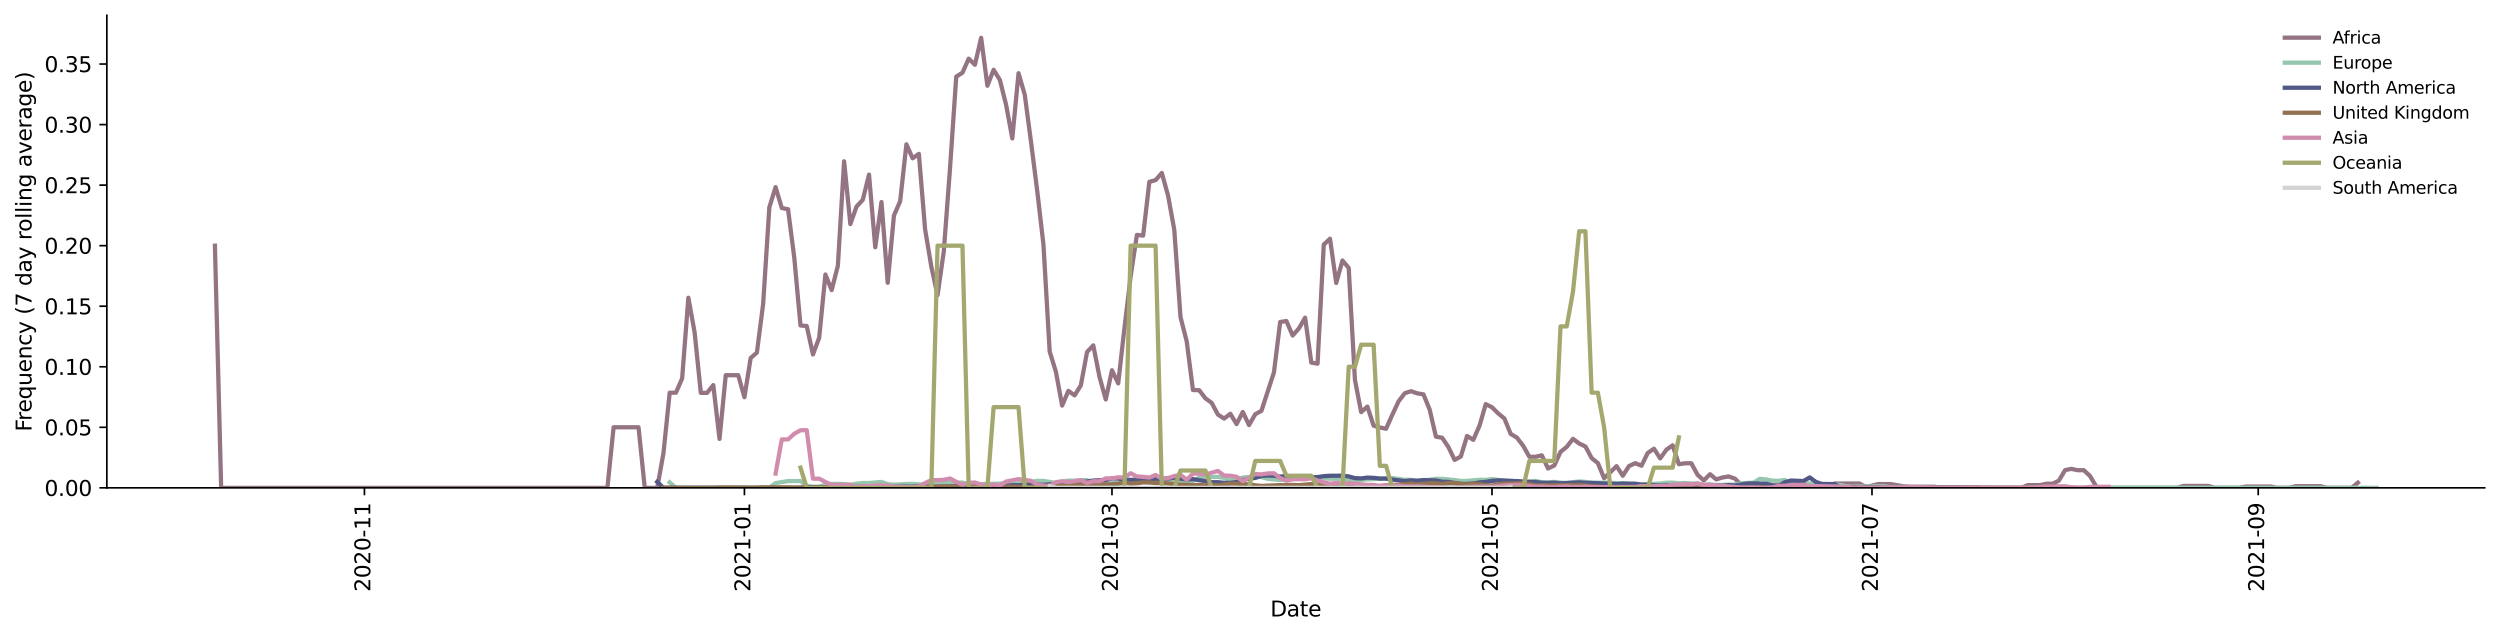 <?xml version="1.0" encoding="utf-8" standalone="no"?>
<!DOCTYPE svg PUBLIC "-//W3C//DTD SVG 1.1//EN"
  "http://www.w3.org/Graphics/SVG/1.1/DTD/svg11.dtd">
<svg height="298.621pt" version="1.1" viewBox="0 0 1173.344 298.621" width="1173.344pt" xmlns="http://www.w3.org/2000/svg" xmlns:xlink="http://www.w3.org/1999/xlink">
 <defs>
  <style type="text/css">*{stroke-linecap:butt;stroke-linejoin:round;}</style>
 </defs>
 <g id="figure_1">
  <g id="patch_1">
   <path d="M 0 298.621 
L 1173.344 298.621 
L 1173.344 0 
L 0 0 
z
" style="fill:#ffffff;"/>
  </g>
  <g id="axes_1">
   <g id="patch_2">
    <path d="M 50.144 228.96 
L 1166.144 228.96 
L 1166.144 7.2 
L 50.144 7.2 
z
" style="fill:#ffffff;"/>
   </g>
   <g id="matplotlib.axis_1">
    <g id="xtick_1">
     <g id="line2d_1">
      <defs>
       <path d="M 0 0 
L 0 3.5 
" id="mabd06afd20" style="stroke:#000000;stroke-width:0.8;"/>
      </defs>
      <g>
       <use style="stroke:#000000;stroke-width:0.8;" x="171.041" xlink:href="#mabd06afd20" y="228.96"/>
      </g>
     </g>
     <g id="text_1">
      <!-- 2020-11 -->
      <g transform="translate(173.801 277.743)rotate(-90)scale(0.1 -0.1)">
       <defs>
        <path d="M 1228 531 
L 3431 531 
L 3431 0 
L 469 0 
L 469 531 
Q 828 903 1448 1529 
Q 2069 2156 2228 2338 
Q 2531 2678 2651 2914 
Q 2772 3150 2772 3378 
Q 2772 3750 2511 3984 
Q 2250 4219 1831 4219 
Q 1534 4219 1204 4116 
Q 875 4013 500 3803 
L 500 4441 
Q 881 4594 1212 4672 
Q 1544 4750 1819 4750 
Q 2544 4750 2975 4387 
Q 3406 4025 3406 3419 
Q 3406 3131 3298 2873 
Q 3191 2616 2906 2266 
Q 2828 2175 2409 1742 
Q 1991 1309 1228 531 
z
" id="DejaVuSans-32" transform="scale(0.016)"/>
        <path d="M 2034 4250 
Q 1547 4250 1301 3770 
Q 1056 3291 1056 2328 
Q 1056 1369 1301 889 
Q 1547 409 2034 409 
Q 2525 409 2770 889 
Q 3016 1369 3016 2328 
Q 3016 3291 2770 3770 
Q 2525 4250 2034 4250 
z
M 2034 4750 
Q 2819 4750 3233 4129 
Q 3647 3509 3647 2328 
Q 3647 1150 3233 529 
Q 2819 -91 2034 -91 
Q 1250 -91 836 529 
Q 422 1150 422 2328 
Q 422 3509 836 4129 
Q 1250 4750 2034 4750 
z
" id="DejaVuSans-30" transform="scale(0.016)"/>
        <path d="M 313 2009 
L 1997 2009 
L 1997 1497 
L 313 1497 
L 313 2009 
z
" id="DejaVuSans-2d" transform="scale(0.016)"/>
        <path d="M 794 531 
L 1825 531 
L 1825 4091 
L 703 3866 
L 703 4441 
L 1819 4666 
L 2450 4666 
L 2450 531 
L 3481 531 
L 3481 0 
L 794 0 
L 794 531 
z
" id="DejaVuSans-31" transform="scale(0.016)"/>
       </defs>
       <use xlink:href="#DejaVuSans-32"/>
       <use x="63.623" xlink:href="#DejaVuSans-30"/>
       <use x="127.246" xlink:href="#DejaVuSans-32"/>
       <use x="190.869" xlink:href="#DejaVuSans-30"/>
       <use x="254.492" xlink:href="#DejaVuSans-2d"/>
       <use x="290.576" xlink:href="#DejaVuSans-31"/>
       <use x="354.199" xlink:href="#DejaVuSans-31"/>
      </g>
     </g>
    </g>
    <g id="xtick_2">
     <g id="line2d_2">
      <g>
       <use style="stroke:#000000;stroke-width:0.8;" x="349.391" xlink:href="#mabd06afd20" y="228.96"/>
      </g>
     </g>
     <g id="text_2">
      <!-- 2021-01 -->
      <g transform="translate(352.15 277.743)rotate(-90)scale(0.1 -0.1)">
       <use xlink:href="#DejaVuSans-32"/>
       <use x="63.623" xlink:href="#DejaVuSans-30"/>
       <use x="127.246" xlink:href="#DejaVuSans-32"/>
       <use x="190.869" xlink:href="#DejaVuSans-31"/>
       <use x="254.492" xlink:href="#DejaVuSans-2d"/>
       <use x="290.576" xlink:href="#DejaVuSans-30"/>
       <use x="354.199" xlink:href="#DejaVuSans-31"/>
      </g>
     </g>
    </g>
    <g id="xtick_3">
     <g id="line2d_3">
      <g>
       <use style="stroke:#000000;stroke-width:0.8;" x="521.893" xlink:href="#mabd06afd20" y="228.96"/>
      </g>
     </g>
     <g id="text_3">
      <!-- 2021-03 -->
      <g transform="translate(524.652 277.743)rotate(-90)scale(0.1 -0.1)">
       <defs>
        <path d="M 2597 2516 
Q 3050 2419 3304 2112 
Q 3559 1806 3559 1356 
Q 3559 666 3084 287 
Q 2609 -91 1734 -91 
Q 1441 -91 1130 -33 
Q 819 25 488 141 
L 488 750 
Q 750 597 1062 519 
Q 1375 441 1716 441 
Q 2309 441 2620 675 
Q 2931 909 2931 1356 
Q 2931 1769 2642 2001 
Q 2353 2234 1838 2234 
L 1294 2234 
L 1294 2753 
L 1863 2753 
Q 2328 2753 2575 2939 
Q 2822 3125 2822 3475 
Q 2822 3834 2567 4026 
Q 2313 4219 1838 4219 
Q 1578 4219 1281 4162 
Q 984 4106 628 3988 
L 628 4550 
Q 988 4650 1302 4700 
Q 1616 4750 1894 4750 
Q 2613 4750 3031 4423 
Q 3450 4097 3450 3541 
Q 3450 3153 3228 2886 
Q 3006 2619 2597 2516 
z
" id="DejaVuSans-33" transform="scale(0.016)"/>
       </defs>
       <use xlink:href="#DejaVuSans-32"/>
       <use x="63.623" xlink:href="#DejaVuSans-30"/>
       <use x="127.246" xlink:href="#DejaVuSans-32"/>
       <use x="190.869" xlink:href="#DejaVuSans-31"/>
       <use x="254.492" xlink:href="#DejaVuSans-2d"/>
       <use x="290.576" xlink:href="#DejaVuSans-30"/>
       <use x="354.199" xlink:href="#DejaVuSans-33"/>
      </g>
     </g>
    </g>
    <g id="xtick_4">
     <g id="line2d_4">
      <g>
       <use style="stroke:#000000;stroke-width:0.8;" x="700.242" xlink:href="#mabd06afd20" y="228.96"/>
      </g>
     </g>
     <g id="text_4">
      <!-- 2021-05 -->
      <g transform="translate(703.002 277.743)rotate(-90)scale(0.1 -0.1)">
       <defs>
        <path d="M 691 4666 
L 3169 4666 
L 3169 4134 
L 1269 4134 
L 1269 2991 
Q 1406 3038 1543 3061 
Q 1681 3084 1819 3084 
Q 2600 3084 3056 2656 
Q 3513 2228 3513 1497 
Q 3513 744 3044 326 
Q 2575 -91 1722 -91 
Q 1428 -91 1123 -41 
Q 819 9 494 109 
L 494 744 
Q 775 591 1075 516 
Q 1375 441 1709 441 
Q 2250 441 2565 725 
Q 2881 1009 2881 1497 
Q 2881 1984 2565 2268 
Q 2250 2553 1709 2553 
Q 1456 2553 1204 2497 
Q 953 2441 691 2322 
L 691 4666 
z
" id="DejaVuSans-35" transform="scale(0.016)"/>
       </defs>
       <use xlink:href="#DejaVuSans-32"/>
       <use x="63.623" xlink:href="#DejaVuSans-30"/>
       <use x="127.246" xlink:href="#DejaVuSans-32"/>
       <use x="190.869" xlink:href="#DejaVuSans-31"/>
       <use x="254.492" xlink:href="#DejaVuSans-2d"/>
       <use x="290.576" xlink:href="#DejaVuSans-30"/>
       <use x="354.199" xlink:href="#DejaVuSans-35"/>
      </g>
     </g>
    </g>
    <g id="xtick_5">
     <g id="line2d_5">
      <g>
       <use style="stroke:#000000;stroke-width:0.8;" x="878.592" xlink:href="#mabd06afd20" y="228.96"/>
      </g>
     </g>
     <g id="text_5">
      <!-- 2021-07 -->
      <g transform="translate(881.351 277.743)rotate(-90)scale(0.1 -0.1)">
       <defs>
        <path d="M 525 4666 
L 3525 4666 
L 3525 4397 
L 1831 0 
L 1172 0 
L 2766 4134 
L 525 4134 
L 525 4666 
z
" id="DejaVuSans-37" transform="scale(0.016)"/>
       </defs>
       <use xlink:href="#DejaVuSans-32"/>
       <use x="63.623" xlink:href="#DejaVuSans-30"/>
       <use x="127.246" xlink:href="#DejaVuSans-32"/>
       <use x="190.869" xlink:href="#DejaVuSans-31"/>
       <use x="254.492" xlink:href="#DejaVuSans-2d"/>
       <use x="290.576" xlink:href="#DejaVuSans-30"/>
       <use x="354.199" xlink:href="#DejaVuSans-37"/>
      </g>
     </g>
    </g>
    <g id="xtick_6">
     <g id="line2d_6">
      <g>
       <use style="stroke:#000000;stroke-width:0.8;" x="1059.865" xlink:href="#mabd06afd20" y="228.96"/>
      </g>
     </g>
     <g id="text_6">
      <!-- 2021-09 -->
      <g transform="translate(1062.624 277.743)rotate(-90)scale(0.1 -0.1)">
       <defs>
        <path d="M 703 97 
L 703 672 
Q 941 559 1184 500 
Q 1428 441 1663 441 
Q 2288 441 2617 861 
Q 2947 1281 2994 2138 
Q 2813 1869 2534 1725 
Q 2256 1581 1919 1581 
Q 1219 1581 811 2004 
Q 403 2428 403 3163 
Q 403 3881 828 4315 
Q 1253 4750 1959 4750 
Q 2769 4750 3195 4129 
Q 3622 3509 3622 2328 
Q 3622 1225 3098 567 
Q 2575 -91 1691 -91 
Q 1453 -91 1209 -44 
Q 966 3 703 97 
z
M 1959 2075 
Q 2384 2075 2632 2365 
Q 2881 2656 2881 3163 
Q 2881 3666 2632 3958 
Q 2384 4250 1959 4250 
Q 1534 4250 1286 3958 
Q 1038 3666 1038 3163 
Q 1038 2656 1286 2365 
Q 1534 2075 1959 2075 
z
" id="DejaVuSans-39" transform="scale(0.016)"/>
       </defs>
       <use xlink:href="#DejaVuSans-32"/>
       <use x="63.623" xlink:href="#DejaVuSans-30"/>
       <use x="127.246" xlink:href="#DejaVuSans-32"/>
       <use x="190.869" xlink:href="#DejaVuSans-31"/>
       <use x="254.492" xlink:href="#DejaVuSans-2d"/>
       <use x="290.576" xlink:href="#DejaVuSans-30"/>
       <use x="354.199" xlink:href="#DejaVuSans-39"/>
      </g>
     </g>
    </g>
    <g id="text_7">
     <!-- Date -->
     <g transform="translate(596.193 289.341)scale(0.1 -0.1)">
      <defs>
       <path d="M 1259 4147 
L 1259 519 
L 2022 519 
Q 2988 519 3436 956 
Q 3884 1394 3884 2338 
Q 3884 3275 3436 3711 
Q 2988 4147 2022 4147 
L 1259 4147 
z
M 628 4666 
L 1925 4666 
Q 3281 4666 3915 4102 
Q 4550 3538 4550 2338 
Q 4550 1131 3912 565 
Q 3275 0 1925 0 
L 628 0 
L 628 4666 
z
" id="DejaVuSans-44" transform="scale(0.016)"/>
       <path d="M 2194 1759 
Q 1497 1759 1228 1600 
Q 959 1441 959 1056 
Q 959 750 1161 570 
Q 1363 391 1709 391 
Q 2188 391 2477 730 
Q 2766 1069 2766 1631 
L 2766 1759 
L 2194 1759 
z
M 3341 1997 
L 3341 0 
L 2766 0 
L 2766 531 
Q 2569 213 2275 61 
Q 1981 -91 1556 -91 
Q 1019 -91 701 211 
Q 384 513 384 1019 
Q 384 1609 779 1909 
Q 1175 2209 1959 2209 
L 2766 2209 
L 2766 2266 
Q 2766 2663 2505 2880 
Q 2244 3097 1772 3097 
Q 1472 3097 1187 3025 
Q 903 2953 641 2809 
L 641 3341 
Q 956 3463 1253 3523 
Q 1550 3584 1831 3584 
Q 2591 3584 2966 3190 
Q 3341 2797 3341 1997 
z
" id="DejaVuSans-61" transform="scale(0.016)"/>
       <path d="M 1172 4494 
L 1172 3500 
L 2356 3500 
L 2356 3053 
L 1172 3053 
L 1172 1153 
Q 1172 725 1289 603 
Q 1406 481 1766 481 
L 2356 481 
L 2356 0 
L 1766 0 
Q 1100 0 847 248 
Q 594 497 594 1153 
L 594 3053 
L 172 3053 
L 172 3500 
L 594 3500 
L 594 4494 
L 1172 4494 
z
" id="DejaVuSans-74" transform="scale(0.016)"/>
       <path d="M 3597 1894 
L 3597 1613 
L 953 1613 
Q 991 1019 1311 708 
Q 1631 397 2203 397 
Q 2534 397 2845 478 
Q 3156 559 3463 722 
L 3463 178 
Q 3153 47 2828 -22 
Q 2503 -91 2169 -91 
Q 1331 -91 842 396 
Q 353 884 353 1716 
Q 353 2575 817 3079 
Q 1281 3584 2069 3584 
Q 2775 3584 3186 3129 
Q 3597 2675 3597 1894 
z
M 3022 2063 
Q 3016 2534 2758 2815 
Q 2500 3097 2075 3097 
Q 1594 3097 1305 2825 
Q 1016 2553 972 2059 
L 3022 2063 
z
" id="DejaVuSans-65" transform="scale(0.016)"/>
      </defs>
      <use xlink:href="#DejaVuSans-44"/>
      <use x="77.002" xlink:href="#DejaVuSans-61"/>
      <use x="138.281" xlink:href="#DejaVuSans-74"/>
      <use x="177.49" xlink:href="#DejaVuSans-65"/>
     </g>
    </g>
   </g>
   <g id="matplotlib.axis_2">
    <g id="ytick_1">
     <g id="line2d_7">
      <defs>
       <path d="M 0 0 
L -3.5 0 
" id="ma28bfc743d" style="stroke:#000000;stroke-width:0.8;"/>
      </defs>
      <g>
       <use style="stroke:#000000;stroke-width:0.8;" x="50.144" xlink:href="#ma28bfc743d" y="228.96"/>
      </g>
     </g>
     <g id="text_8">
      <!-- 0.00 -->
      <g transform="translate(20.878 232.759)scale(0.1 -0.1)">
       <defs>
        <path d="M 684 794 
L 1344 794 
L 1344 0 
L 684 0 
L 684 794 
z
" id="DejaVuSans-2e" transform="scale(0.016)"/>
       </defs>
       <use xlink:href="#DejaVuSans-30"/>
       <use x="63.623" xlink:href="#DejaVuSans-2e"/>
       <use x="95.41" xlink:href="#DejaVuSans-30"/>
       <use x="159.033" xlink:href="#DejaVuSans-30"/>
      </g>
     </g>
    </g>
    <g id="ytick_2">
     <g id="line2d_8">
      <g>
       <use style="stroke:#000000;stroke-width:0.8;" x="50.144" xlink:href="#ma28bfc743d" y="200.545"/>
      </g>
     </g>
     <g id="text_9">
      <!-- 0.05 -->
      <g transform="translate(20.878 204.345)scale(0.1 -0.1)">
       <use xlink:href="#DejaVuSans-30"/>
       <use x="63.623" xlink:href="#DejaVuSans-2e"/>
       <use x="95.41" xlink:href="#DejaVuSans-30"/>
       <use x="159.033" xlink:href="#DejaVuSans-35"/>
      </g>
     </g>
    </g>
    <g id="ytick_3">
     <g id="line2d_9">
      <g>
       <use style="stroke:#000000;stroke-width:0.8;" x="50.144" xlink:href="#ma28bfc743d" y="172.131"/>
      </g>
     </g>
     <g id="text_10">
      <!-- 0.10 -->
      <g transform="translate(20.878 175.93)scale(0.1 -0.1)">
       <use xlink:href="#DejaVuSans-30"/>
       <use x="63.623" xlink:href="#DejaVuSans-2e"/>
       <use x="95.41" xlink:href="#DejaVuSans-31"/>
       <use x="159.033" xlink:href="#DejaVuSans-30"/>
      </g>
     </g>
    </g>
    <g id="ytick_4">
     <g id="line2d_10">
      <g>
       <use style="stroke:#000000;stroke-width:0.8;" x="50.144" xlink:href="#ma28bfc743d" y="143.716"/>
      </g>
     </g>
     <g id="text_11">
      <!-- 0.15 -->
      <g transform="translate(20.878 147.515)scale(0.1 -0.1)">
       <use xlink:href="#DejaVuSans-30"/>
       <use x="63.623" xlink:href="#DejaVuSans-2e"/>
       <use x="95.41" xlink:href="#DejaVuSans-31"/>
       <use x="159.033" xlink:href="#DejaVuSans-35"/>
      </g>
     </g>
    </g>
    <g id="ytick_5">
     <g id="line2d_11">
      <g>
       <use style="stroke:#000000;stroke-width:0.8;" x="50.144" xlink:href="#ma28bfc743d" y="115.301"/>
      </g>
     </g>
     <g id="text_12">
      <!-- 0.20 -->
      <g transform="translate(20.878 119.101)scale(0.1 -0.1)">
       <use xlink:href="#DejaVuSans-30"/>
       <use x="63.623" xlink:href="#DejaVuSans-2e"/>
       <use x="95.41" xlink:href="#DejaVuSans-32"/>
       <use x="159.033" xlink:href="#DejaVuSans-30"/>
      </g>
     </g>
    </g>
    <g id="ytick_6">
     <g id="line2d_12">
      <g>
       <use style="stroke:#000000;stroke-width:0.8;" x="50.144" xlink:href="#ma28bfc743d" y="86.887"/>
      </g>
     </g>
     <g id="text_13">
      <!-- 0.25 -->
      <g transform="translate(20.878 90.686)scale(0.1 -0.1)">
       <use xlink:href="#DejaVuSans-30"/>
       <use x="63.623" xlink:href="#DejaVuSans-2e"/>
       <use x="95.41" xlink:href="#DejaVuSans-32"/>
       <use x="159.033" xlink:href="#DejaVuSans-35"/>
      </g>
     </g>
    </g>
    <g id="ytick_7">
     <g id="line2d_13">
      <g>
       <use style="stroke:#000000;stroke-width:0.8;" x="50.144" xlink:href="#ma28bfc743d" y="58.472"/>
      </g>
     </g>
     <g id="text_14">
      <!-- 0.30 -->
      <g transform="translate(20.878 62.271)scale(0.1 -0.1)">
       <use xlink:href="#DejaVuSans-30"/>
       <use x="63.623" xlink:href="#DejaVuSans-2e"/>
       <use x="95.41" xlink:href="#DejaVuSans-33"/>
       <use x="159.033" xlink:href="#DejaVuSans-30"/>
      </g>
     </g>
    </g>
    <g id="ytick_8">
     <g id="line2d_14">
      <g>
       <use style="stroke:#000000;stroke-width:0.8;" x="50.144" xlink:href="#ma28bfc743d" y="30.057"/>
      </g>
     </g>
     <g id="text_15">
      <!-- 0.35 -->
      <g transform="translate(20.878 33.857)scale(0.1 -0.1)">
       <use xlink:href="#DejaVuSans-30"/>
       <use x="63.623" xlink:href="#DejaVuSans-2e"/>
       <use x="95.41" xlink:href="#DejaVuSans-33"/>
       <use x="159.033" xlink:href="#DejaVuSans-35"/>
      </g>
     </g>
    </g>
    <g id="text_16">
     <!-- Frequency (7 day rolling average) -->
     <g transform="translate(14.798 202.529)rotate(-90)scale(0.1 -0.1)">
      <defs>
       <path d="M 628 4666 
L 3309 4666 
L 3309 4134 
L 1259 4134 
L 1259 2759 
L 3109 2759 
L 3109 2228 
L 1259 2228 
L 1259 0 
L 628 0 
L 628 4666 
z
" id="DejaVuSans-46" transform="scale(0.016)"/>
       <path d="M 2631 2963 
Q 2534 3019 2420 3045 
Q 2306 3072 2169 3072 
Q 1681 3072 1420 2755 
Q 1159 2438 1159 1844 
L 1159 0 
L 581 0 
L 581 3500 
L 1159 3500 
L 1159 2956 
Q 1341 3275 1631 3429 
Q 1922 3584 2338 3584 
Q 2397 3584 2469 3576 
Q 2541 3569 2628 3553 
L 2631 2963 
z
" id="DejaVuSans-72" transform="scale(0.016)"/>
       <path d="M 947 1747 
Q 947 1113 1208 752 
Q 1469 391 1925 391 
Q 2381 391 2643 752 
Q 2906 1113 2906 1747 
Q 2906 2381 2643 2742 
Q 2381 3103 1925 3103 
Q 1469 3103 1208 2742 
Q 947 2381 947 1747 
z
M 2906 525 
Q 2725 213 2448 61 
Q 2172 -91 1784 -91 
Q 1150 -91 751 415 
Q 353 922 353 1747 
Q 353 2572 751 3078 
Q 1150 3584 1784 3584 
Q 2172 3584 2448 3432 
Q 2725 3281 2906 2969 
L 2906 3500 
L 3481 3500 
L 3481 -1331 
L 2906 -1331 
L 2906 525 
z
" id="DejaVuSans-71" transform="scale(0.016)"/>
       <path d="M 544 1381 
L 544 3500 
L 1119 3500 
L 1119 1403 
Q 1119 906 1312 657 
Q 1506 409 1894 409 
Q 2359 409 2629 706 
Q 2900 1003 2900 1516 
L 2900 3500 
L 3475 3500 
L 3475 0 
L 2900 0 
L 2900 538 
Q 2691 219 2414 64 
Q 2138 -91 1772 -91 
Q 1169 -91 856 284 
Q 544 659 544 1381 
z
M 1991 3584 
L 1991 3584 
z
" id="DejaVuSans-75" transform="scale(0.016)"/>
       <path d="M 3513 2113 
L 3513 0 
L 2938 0 
L 2938 2094 
Q 2938 2591 2744 2837 
Q 2550 3084 2163 3084 
Q 1697 3084 1428 2787 
Q 1159 2491 1159 1978 
L 1159 0 
L 581 0 
L 581 3500 
L 1159 3500 
L 1159 2956 
Q 1366 3272 1645 3428 
Q 1925 3584 2291 3584 
Q 2894 3584 3203 3211 
Q 3513 2838 3513 2113 
z
" id="DejaVuSans-6e" transform="scale(0.016)"/>
       <path d="M 3122 3366 
L 3122 2828 
Q 2878 2963 2633 3030 
Q 2388 3097 2138 3097 
Q 1578 3097 1268 2742 
Q 959 2388 959 1747 
Q 959 1106 1268 751 
Q 1578 397 2138 397 
Q 2388 397 2633 464 
Q 2878 531 3122 666 
L 3122 134 
Q 2881 22 2623 -34 
Q 2366 -91 2075 -91 
Q 1284 -91 818 406 
Q 353 903 353 1747 
Q 353 2603 823 3093 
Q 1294 3584 2113 3584 
Q 2378 3584 2631 3529 
Q 2884 3475 3122 3366 
z
" id="DejaVuSans-63" transform="scale(0.016)"/>
       <path d="M 2059 -325 
Q 1816 -950 1584 -1140 
Q 1353 -1331 966 -1331 
L 506 -1331 
L 506 -850 
L 844 -850 
Q 1081 -850 1212 -737 
Q 1344 -625 1503 -206 
L 1606 56 
L 191 3500 
L 800 3500 
L 1894 763 
L 2988 3500 
L 3597 3500 
L 2059 -325 
z
" id="DejaVuSans-79" transform="scale(0.016)"/>
       <path id="DejaVuSans-20" transform="scale(0.016)"/>
       <path d="M 1984 4856 
Q 1566 4138 1362 3434 
Q 1159 2731 1159 2009 
Q 1159 1288 1364 580 
Q 1569 -128 1984 -844 
L 1484 -844 
Q 1016 -109 783 600 
Q 550 1309 550 2009 
Q 550 2706 781 3412 
Q 1013 4119 1484 4856 
L 1984 4856 
z
" id="DejaVuSans-28" transform="scale(0.016)"/>
       <path d="M 2906 2969 
L 2906 4863 
L 3481 4863 
L 3481 0 
L 2906 0 
L 2906 525 
Q 2725 213 2448 61 
Q 2172 -91 1784 -91 
Q 1150 -91 751 415 
Q 353 922 353 1747 
Q 353 2572 751 3078 
Q 1150 3584 1784 3584 
Q 2172 3584 2448 3432 
Q 2725 3281 2906 2969 
z
M 947 1747 
Q 947 1113 1208 752 
Q 1469 391 1925 391 
Q 2381 391 2643 752 
Q 2906 1113 2906 1747 
Q 2906 2381 2643 2742 
Q 2381 3103 1925 3103 
Q 1469 3103 1208 2742 
Q 947 2381 947 1747 
z
" id="DejaVuSans-64" transform="scale(0.016)"/>
       <path d="M 1959 3097 
Q 1497 3097 1228 2736 
Q 959 2375 959 1747 
Q 959 1119 1226 758 
Q 1494 397 1959 397 
Q 2419 397 2687 759 
Q 2956 1122 2956 1747 
Q 2956 2369 2687 2733 
Q 2419 3097 1959 3097 
z
M 1959 3584 
Q 2709 3584 3137 3096 
Q 3566 2609 3566 1747 
Q 3566 888 3137 398 
Q 2709 -91 1959 -91 
Q 1206 -91 779 398 
Q 353 888 353 1747 
Q 353 2609 779 3096 
Q 1206 3584 1959 3584 
z
" id="DejaVuSans-6f" transform="scale(0.016)"/>
       <path d="M 603 4863 
L 1178 4863 
L 1178 0 
L 603 0 
L 603 4863 
z
" id="DejaVuSans-6c" transform="scale(0.016)"/>
       <path d="M 603 3500 
L 1178 3500 
L 1178 0 
L 603 0 
L 603 3500 
z
M 603 4863 
L 1178 4863 
L 1178 4134 
L 603 4134 
L 603 4863 
z
" id="DejaVuSans-69" transform="scale(0.016)"/>
       <path d="M 2906 1791 
Q 2906 2416 2648 2759 
Q 2391 3103 1925 3103 
Q 1463 3103 1205 2759 
Q 947 2416 947 1791 
Q 947 1169 1205 825 
Q 1463 481 1925 481 
Q 2391 481 2648 825 
Q 2906 1169 2906 1791 
z
M 3481 434 
Q 3481 -459 3084 -895 
Q 2688 -1331 1869 -1331 
Q 1566 -1331 1297 -1286 
Q 1028 -1241 775 -1147 
L 775 -588 
Q 1028 -725 1275 -790 
Q 1522 -856 1778 -856 
Q 2344 -856 2625 -561 
Q 2906 -266 2906 331 
L 2906 616 
Q 2728 306 2450 153 
Q 2172 0 1784 0 
Q 1141 0 747 490 
Q 353 981 353 1791 
Q 353 2603 747 3093 
Q 1141 3584 1784 3584 
Q 2172 3584 2450 3431 
Q 2728 3278 2906 2969 
L 2906 3500 
L 3481 3500 
L 3481 434 
z
" id="DejaVuSans-67" transform="scale(0.016)"/>
       <path d="M 191 3500 
L 800 3500 
L 1894 563 
L 2988 3500 
L 3597 3500 
L 2284 0 
L 1503 0 
L 191 3500 
z
" id="DejaVuSans-76" transform="scale(0.016)"/>
       <path d="M 513 4856 
L 1013 4856 
Q 1481 4119 1714 3412 
Q 1947 2706 1947 2009 
Q 1947 1309 1714 600 
Q 1481 -109 1013 -844 
L 513 -844 
Q 928 -128 1133 580 
Q 1338 1288 1338 2009 
Q 1338 2731 1133 3434 
Q 928 4138 513 4856 
z
" id="DejaVuSans-29" transform="scale(0.016)"/>
      </defs>
      <use xlink:href="#DejaVuSans-46"/>
      <use x="50.27" xlink:href="#DejaVuSans-72"/>
      <use x="89.133" xlink:href="#DejaVuSans-65"/>
      <use x="150.656" xlink:href="#DejaVuSans-71"/>
      <use x="214.133" xlink:href="#DejaVuSans-75"/>
      <use x="277.512" xlink:href="#DejaVuSans-65"/>
      <use x="339.035" xlink:href="#DejaVuSans-6e"/>
      <use x="402.414" xlink:href="#DejaVuSans-63"/>
      <use x="457.395" xlink:href="#DejaVuSans-79"/>
      <use x="516.574" xlink:href="#DejaVuSans-20"/>
      <use x="548.361" xlink:href="#DejaVuSans-28"/>
      <use x="587.375" xlink:href="#DejaVuSans-37"/>
      <use x="650.998" xlink:href="#DejaVuSans-20"/>
      <use x="682.785" xlink:href="#DejaVuSans-64"/>
      <use x="746.262" xlink:href="#DejaVuSans-61"/>
      <use x="807.541" xlink:href="#DejaVuSans-79"/>
      <use x="866.721" xlink:href="#DejaVuSans-20"/>
      <use x="898.508" xlink:href="#DejaVuSans-72"/>
      <use x="937.371" xlink:href="#DejaVuSans-6f"/>
      <use x="998.553" xlink:href="#DejaVuSans-6c"/>
      <use x="1026.336" xlink:href="#DejaVuSans-6c"/>
      <use x="1054.119" xlink:href="#DejaVuSans-69"/>
      <use x="1081.902" xlink:href="#DejaVuSans-6e"/>
      <use x="1145.281" xlink:href="#DejaVuSans-67"/>
      <use x="1208.758" xlink:href="#DejaVuSans-20"/>
      <use x="1240.545" xlink:href="#DejaVuSans-61"/>
      <use x="1301.824" xlink:href="#DejaVuSans-76"/>
      <use x="1361.004" xlink:href="#DejaVuSans-65"/>
      <use x="1422.527" xlink:href="#DejaVuSans-72"/>
      <use x="1463.641" xlink:href="#DejaVuSans-61"/>
      <use x="1524.92" xlink:href="#DejaVuSans-67"/>
      <use x="1588.396" xlink:href="#DejaVuSans-65"/>
      <use x="1649.92" xlink:href="#DejaVuSans-29"/>
     </g>
    </g>
   </g>
   <g id="line2d_15">
    <path clip-path="url(#pbaf4324571)" d="M 100.871 115.301 
L 103.795 228.96 
L 285.068 228.96 
L 287.992 200.545 
L 299.687 200.545 
L 302.611 228.96 
L 308.458 228.96 
L 311.382 212.723 
L 314.306 184.308 
L 317.229 184.308 
L 320.153 177.623 
L 323.077 139.736 
L 326.001 155.973 
L 328.924 184.388 
L 331.848 184.388 
L 334.772 180.741 
L 337.696 205.999 
L 340.62 176.088 
L 346.467 176.088 
L 349.391 186.421 
L 352.315 168.052 
L 355.238 165.488 
L 358.162 142.757 
L 361.086 97.293 
L 364.01 87.822 
L 366.933 97.629 
L 369.857 98.198 
L 372.781 120.93 
L 375.705 152.755 
L 378.628 153.011 
L 381.552 166.363 
L 384.476 158.486 
L 387.4 128.836 
L 390.323 136.161 
L 393.247 124.711 
L 396.171 75.72 
L 399.095 105.168 
L 402.019 96.932 
L 404.942 93.775 
L 407.866 81.966 
L 410.79 116.064 
L 413.714 94.825 
L 416.637 132.711 
L 419.561 101.139 
L 422.485 94.42 
L 425.409 67.735 
L 428.332 74.302 
L 431.256 72.236 
L 434.18 107.596 
L 437.104 125.14 
L 440.027 138.518 
L 442.951 118.06 
L 445.875 79.016 
L 448.799 35.988 
L 451.722 34.121 
L 454.646 27.538 
L 457.57 30.379 
L 460.494 17.76 
L 463.418 40.242 
L 466.341 32.76 
L 469.265 37.495 
L 472.189 49.12 
L 475.113 64.963 
L 478.036 34.363 
L 480.96 44.484 
L 483.884 66.511 
L 486.808 89.579 
L 489.731 114.837 
L 492.655 164.98 
L 495.579 174.491 
L 498.503 190.35 
L 501.426 183.455 
L 504.35 185.559 
L 507.274 180.879 
L 510.198 165.184 
L 513.121 162.112 
L 516.045 176.937 
L 518.969 187.461 
L 521.893 173.783 
L 524.817 179.908 
L 527.74 154.008 
L 530.664 129.652 
L 533.588 110.247 
L 536.512 110.582 
L 539.435 85.345 
L 542.359 84.549 
L 545.283 81.183 
L 548.207 91.748 
L 551.13 107.824 
L 554.054 148.832 
L 556.978 160.268 
L 559.902 183.048 
L 562.825 183.145 
L 565.749 186.961 
L 568.673 189.055 
L 571.597 194.555 
L 574.52 196.466 
L 577.444 194.21 
L 580.368 199.026 
L 583.292 193.354 
L 586.216 199.501 
L 589.139 194.414 
L 592.063 192.784 
L 597.911 174.754 
L 600.834 151.131 
L 603.758 150.671 
L 606.682 157.471 
L 609.606 154.165 
L 612.529 149.113 
L 615.453 170.207 
L 618.377 170.666 
L 621.301 114.795 
L 624.224 112.039 
L 627.148 132.811 
L 630.072 122.26 
L 632.996 125.74 
L 635.919 178.274 
L 638.843 193.428 
L 641.767 190.842 
L 644.691 199.784 
L 647.615 200.634 
L 650.538 201.222 
L 653.462 194.665 
L 656.386 188.387 
L 659.31 184.546 
L 662.233 183.599 
L 665.157 184.599 
L 668.081 185.095 
L 671.005 192.253 
L 673.928 204.925 
L 676.852 205.451 
L 679.776 209.781 
L 682.7 215.843 
L 685.623 214.263 
L 688.547 204.633 
L 691.471 206.424 
L 694.395 199.788 
L 697.318 189.685 
L 700.242 191.143 
L 703.166 194.024 
L 706.09 196.442 
L 709.014 203.651 
L 711.937 205.397 
L 714.861 209.185 
L 717.785 214.377 
L 720.709 214.377 
L 723.632 213.708 
L 726.556 219.88 
L 729.48 218.476 
L 732.404 212.097 
L 735.327 209.729 
L 738.251 205.968 
L 741.175 208.154 
L 744.099 209.557 
L 747.022 214.987 
L 749.946 217.355 
L 752.87 224.459 
L 758.717 218.775 
L 761.641 223.276 
L 764.565 218.73 
L 767.489 217.393 
L 770.413 218.587 
L 773.336 212.608 
L 776.26 210.596 
L 779.184 215.142 
L 782.108 211.067 
L 785.031 209.013 
L 787.955 217.87 
L 790.879 217.437 
L 793.803 217.437 
L 796.726 222.849 
L 799.65 225.482 
L 802.574 222.568 
L 805.498 225.012 
L 808.421 224.096 
L 811.345 223.614 
L 814.269 224.647 
L 817.193 227.562 
L 820.117 227.562 
L 823.04 228.478 
L 825.964 228.96 
L 828.888 228.267 
L 831.812 228.267 
L 834.735 227.153 
L 837.659 227.153 
L 840.583 226.236 
L 843.507 226.929 
L 846.43 226.929 
L 849.354 228.043 
L 852.278 228.043 
L 855.202 228.96 
L 858.125 228.96 
L 861.049 226.93 
L 872.744 226.93 
L 875.668 228.5 
L 878.592 227.929 
L 881.516 227.191 
L 887.363 227.191 
L 893.211 228.222 
L 896.134 228.426 
L 907.829 228.426 
L 910.753 228.96 
L 948.762 228.96 
L 951.686 227.676 
L 957.533 227.676 
L 960.457 227.048 
L 963.381 227.048 
L 966.305 225.593 
L 969.228 220.652 
L 972.152 220.047 
L 975.076 220.675 
L 978 220.675 
L 980.923 223.414 
L 983.847 228.355 
L 986.771 228.96 
L 1021.856 228.96 
L 1024.78 228.058 
L 1036.475 228.058 
L 1039.399 228.96 
L 1051.094 228.96 
L 1054.017 228.339 
L 1065.713 228.339 
L 1068.636 228.96 
L 1074.484 228.96 
L 1077.408 228.197 
L 1089.103 228.197 
L 1092.026 228.96 
L 1103.721 228.96 
L 1106.645 226.542 
L 1106.645 226.542 
" style="fill:none;stroke:#947383;stroke-linecap:square;stroke-width:2;"/>
   </g>
   <g id="line2d_16">
    <path clip-path="url(#pbaf4324571)" d="M 314.306 226.377 
L 317.229 228.96 
L 361.086 228.96 
L 364.01 226.731 
L 369.857 225.793 
L 375.705 225.793 
L 378.628 227.972 
L 381.552 228.429 
L 384.476 228.345 
L 387.4 227.497 
L 390.323 227.098 
L 396.171 227.148 
L 399.095 227.488 
L 402.019 227.03 
L 404.942 226.698 
L 407.866 226.698 
L 413.714 226.183 
L 416.637 227.194 
L 419.561 227.494 
L 425.409 227.144 
L 428.332 227.137 
L 434.18 227.507 
L 437.104 227.369 
L 440.027 226.585 
L 442.951 226.863 
L 445.875 226.617 
L 448.799 226.65 
L 451.722 226.452 
L 454.646 227.565 
L 457.57 227.624 
L 460.494 227.246 
L 463.418 227.012 
L 466.341 227.073 
L 472.189 226.855 
L 475.113 227.212 
L 478.036 226.9 
L 480.96 226.327 
L 483.884 226.112 
L 486.808 225.692 
L 489.731 225.732 
L 492.655 226.154 
L 495.579 226.718 
L 498.503 226.067 
L 501.426 225.547 
L 504.35 225.6 
L 507.274 225.331 
L 510.198 225.369 
L 513.121 226.436 
L 516.045 227.075 
L 518.969 227.191 
L 521.893 226.751 
L 524.817 226.892 
L 533.588 225.506 
L 536.512 225.395 
L 539.435 224.749 
L 542.359 224.423 
L 545.283 224.926 
L 548.207 225.237 
L 551.13 225.969 
L 556.978 226.275 
L 559.902 225.719 
L 562.825 224.181 
L 565.749 223.689 
L 568.673 223.889 
L 571.597 223.827 
L 574.52 224.258 
L 577.444 225.235 
L 580.368 224.973 
L 583.292 224.119 
L 586.216 223.963 
L 589.139 223.513 
L 592.063 223.929 
L 594.987 224.733 
L 597.911 225.064 
L 600.834 225.253 
L 603.758 225.067 
L 606.682 224.72 
L 609.606 224.103 
L 612.529 224.451 
L 615.453 224.154 
L 624.224 224.705 
L 627.148 224.657 
L 630.072 225.118 
L 632.996 225.419 
L 635.919 225.178 
L 638.843 225.193 
L 650.538 224.5 
L 653.462 224.4 
L 659.31 225.181 
L 662.233 225.21 
L 665.157 225.715 
L 668.081 225.575 
L 673.928 224.722 
L 676.852 224.747 
L 682.7 225.277 
L 685.623 225.724 
L 688.547 225.694 
L 694.395 225.176 
L 697.318 225.22 
L 700.242 224.86 
L 703.166 225.226 
L 706.09 225.79 
L 709.014 225.482 
L 711.937 225.931 
L 714.861 226.517 
L 717.785 225.995 
L 720.709 225.694 
L 723.632 226.382 
L 726.556 226.473 
L 729.48 226.15 
L 732.404 226.503 
L 735.327 226.691 
L 741.175 225.948 
L 744.099 226.174 
L 747.022 226.622 
L 752.87 226.479 
L 755.794 226.671 
L 761.641 226.752 
L 767.489 227.664 
L 770.413 227.236 
L 773.336 227.223 
L 779.184 226.943 
L 782.108 226.586 
L 785.031 226.52 
L 787.955 226.822 
L 790.879 226.682 
L 793.803 226.912 
L 796.726 227.016 
L 799.65 227.455 
L 802.574 227.304 
L 805.498 227.657 
L 814.269 227.402 
L 817.193 226.799 
L 823.04 226.537 
L 825.964 224.693 
L 828.888 225.027 
L 831.812 225.606 
L 834.735 225.66 
L 837.659 225.263 
L 840.583 227.327 
L 846.43 226.904 
L 849.354 226.9 
L 852.278 227.046 
L 858.125 227.154 
L 861.049 227.53 
L 863.973 227.643 
L 866.897 228.249 
L 869.82 228.414 
L 872.744 228.25 
L 881.516 228.213 
L 884.439 228.226 
L 887.363 228.618 
L 893.211 228.539 
L 899.058 228.692 
L 901.982 228.62 
L 919.524 228.847 
L 931.219 228.817 
L 939.991 228.895 
L 1115.416 228.938 
L 1115.416 228.938 
" style="fill:none;stroke:#96c6ad;stroke-linecap:square;stroke-width:2;"/>
   </g>
   <g id="line2d_17">
    <path clip-path="url(#pbaf4324571)" d="M 308.458 226.161 
L 311.382 228.96 
L 372.781 228.904 
L 381.552 228.659 
L 416.637 228.49 
L 419.561 228.519 
L 422.485 228.342 
L 428.332 228.487 
L 431.256 228.238 
L 434.18 228.327 
L 437.104 228.55 
L 445.875 228.305 
L 451.722 228.069 
L 457.57 227.855 
L 460.494 227.99 
L 466.341 227.992 
L 469.265 228.181 
L 475.113 227.723 
L 478.036 227.738 
L 483.884 227.318 
L 489.731 227.548 
L 504.35 226.503 
L 510.198 225.991 
L 513.121 225.539 
L 518.969 225.294 
L 521.893 224.595 
L 524.817 224.623 
L 527.74 225.095 
L 530.664 225.228 
L 533.588 225.053 
L 536.512 225.581 
L 542.359 224.69 
L 545.283 224.785 
L 548.207 224.586 
L 551.13 224.248 
L 556.978 225.048 
L 559.902 224.876 
L 568.673 226.308 
L 571.597 226.319 
L 574.52 226.582 
L 577.444 226.644 
L 580.368 226.215 
L 583.292 225.328 
L 586.216 224.636 
L 589.139 224.32 
L 592.063 223.373 
L 594.987 223.186 
L 597.911 223.287 
L 600.834 223.689 
L 603.758 223.362 
L 606.682 223.709 
L 609.606 223.918 
L 612.529 224.25 
L 618.377 223.914 
L 621.301 223.475 
L 624.224 223.295 
L 630.072 223.244 
L 632.996 223.6 
L 635.919 224.411 
L 638.843 224.544 
L 641.767 224.152 
L 644.691 224.271 
L 647.615 224.621 
L 650.538 224.622 
L 653.462 225.118 
L 659.31 225.811 
L 662.233 225.478 
L 665.157 225.629 
L 668.081 225.3 
L 673.928 225.51 
L 676.852 226.068 
L 679.776 226.164 
L 685.623 227.147 
L 688.547 227.101 
L 691.471 226.929 
L 694.395 226.4 
L 697.318 226.176 
L 700.242 225.722 
L 703.166 225.444 
L 706.09 225.498 
L 709.014 225.809 
L 711.937 225.79 
L 717.785 226.167 
L 720.709 226.255 
L 723.632 226.564 
L 726.556 226.615 
L 729.48 226.546 
L 732.404 226.848 
L 738.251 226.559 
L 741.175 226.385 
L 744.099 226.615 
L 747.022 226.631 
L 752.87 226.931 
L 755.794 226.972 
L 758.717 227.19 
L 761.641 226.956 
L 767.489 227.013 
L 770.413 227.487 
L 773.336 227.522 
L 776.26 227.784 
L 779.184 227.892 
L 782.108 227.768 
L 793.803 227.75 
L 796.726 228.21 
L 802.574 227.807 
L 805.498 227.792 
L 808.421 227.971 
L 811.345 227.656 
L 814.269 227.865 
L 820.117 226.927 
L 823.04 226.876 
L 828.888 226.992 
L 831.812 227.725 
L 834.735 228.333 
L 837.659 226.33 
L 840.583 225.544 
L 846.43 225.779 
L 849.354 224.078 
L 852.278 226.188 
L 855.202 227.194 
L 861.049 227.194 
L 863.973 228.96 
L 869.82 228.625 
L 878.592 228.574 
L 884.439 228.909 
L 904.906 228.875 
L 910.753 228.757 
L 919.524 228.842 
L 925.372 228.96 
L 928.296 228.925 
L 928.296 228.925 
" style="fill:none;stroke:#525886;stroke-linecap:square;stroke-width:2;"/>
   </g>
   <g id="line2d_18">
    <path clip-path="url(#pbaf4324571)" d="M 311.382 228.826 
L 320.153 228.96 
L 334.772 228.96 
L 337.696 228.84 
L 349.391 228.84 
L 352.315 228.96 
L 355.238 228.96 
L 358.162 228.743 
L 369.857 228.743 
L 372.781 228.908 
L 381.552 228.858 
L 387.4 228.641 
L 390.323 228.548 
L 396.171 228.541 
L 404.942 228.489 
L 410.79 228.33 
L 416.637 228.526 
L 419.561 228.745 
L 425.409 228.625 
L 434.18 228.263 
L 437.104 228.412 
L 445.875 228.212 
L 448.799 228.455 
L 451.722 228.31 
L 454.646 228.466 
L 460.494 228.413 
L 463.418 228.243 
L 480.96 228.592 
L 483.884 228.696 
L 486.808 228.466 
L 495.579 228.243 
L 498.503 228.022 
L 501.426 228.037 
L 504.35 227.672 
L 507.274 227.555 
L 513.121 227.658 
L 516.045 227.169 
L 518.969 227.346 
L 521.893 227.3 
L 524.817 226.994 
L 527.74 226.526 
L 530.664 226.964 
L 533.588 226.825 
L 536.512 226.412 
L 539.435 226.468 
L 542.359 226.713 
L 545.283 226.651 
L 548.207 226.888 
L 551.13 227.262 
L 554.054 227.464 
L 559.902 227.667 
L 562.825 227.612 
L 565.749 227.81 
L 568.673 227.592 
L 571.597 227.775 
L 577.444 226.997 
L 580.368 227.011 
L 583.292 227.246 
L 586.216 227.324 
L 589.139 227.783 
L 592.063 228.051 
L 600.834 227.67 
L 606.682 227.586 
L 609.606 227.694 
L 615.453 227.187 
L 624.224 227.64 
L 627.148 228.022 
L 632.996 228.124 
L 638.843 227.941 
L 641.767 227.965 
L 644.691 228.187 
L 647.615 228.113 
L 650.538 227.781 
L 656.386 227.522 
L 662.233 226.938 
L 665.157 227.391 
L 671.005 226.839 
L 673.928 226.793 
L 676.852 227.237 
L 679.776 226.672 
L 682.7 226.74 
L 688.547 227.374 
L 691.471 226.946 
L 694.395 227.278 
L 697.318 227.724 
L 700.242 227.899 
L 703.166 227.313 
L 706.09 226.939 
L 711.937 226.891 
L 714.861 226.609 
L 720.709 227.829 
L 741.175 227.632 
L 752.87 228.659 
L 755.794 228.801 
L 761.641 228.599 
L 767.489 228.699 
L 770.413 228.639 
L 776.26 228.841 
L 782.108 228.848 
L 787.955 228.859 
L 951.686 228.934 
L 951.686 228.934 
" style="fill:none;stroke:#937252;stroke-linecap:square;stroke-width:2;"/>
   </g>
   <g id="line2d_19">
    <path clip-path="url(#pbaf4324571)" d="M 364.01 222.274 
L 366.933 206.228 
L 369.857 206.228 
L 372.781 203.585 
L 375.705 201.914 
L 378.628 201.914 
L 381.552 224.645 
L 384.476 224.645 
L 387.4 226.196 
L 390.323 227.564 
L 399.095 227.564 
L 402.019 228.657 
L 404.942 228.163 
L 407.866 228.163 
L 410.79 227.84 
L 416.637 227.84 
L 419.561 228.407 
L 422.485 228.407 
L 425.409 228.73 
L 428.332 228.73 
L 431.256 228.393 
L 434.18 226.718 
L 437.104 225.328 
L 440.027 225.328 
L 442.951 225.189 
L 445.875 224.582 
L 448.799 226.132 
L 451.722 227.521 
L 454.646 226.563 
L 457.57 226.464 
L 460.494 227.408 
L 463.418 227.763 
L 466.341 227.349 
L 469.265 227.93 
L 472.189 226 
L 478.036 224.871 
L 483.884 225.662 
L 486.808 227.399 
L 489.731 227.948 
L 492.655 228.108 
L 495.579 226.326 
L 498.503 225.848 
L 501.426 226.28 
L 507.274 225.362 
L 510.198 226.634 
L 513.121 225.88 
L 516.045 225.88 
L 518.969 224.493 
L 521.893 224.548 
L 524.817 224.018 
L 527.74 224.134 
L 530.664 222.116 
L 533.588 223.597 
L 536.512 223.803 
L 539.435 224.15 
L 542.359 222.915 
L 545.283 224.691 
L 548.207 224.406 
L 551.13 223.414 
L 554.054 222.828 
L 556.978 225.179 
L 559.902 222.235 
L 562.825 222.311 
L 565.749 222.711 
L 571.597 221.03 
L 574.52 223.211 
L 577.444 223.261 
L 580.368 223.805 
L 583.292 225.827 
L 586.216 224.062 
L 589.139 222.492 
L 592.063 222.636 
L 594.987 222.193 
L 597.911 222.13 
L 600.834 224.364 
L 603.758 225.611 
L 606.682 224.96 
L 609.606 224.903 
L 612.529 224.965 
L 615.453 224.489 
L 618.377 225.521 
L 621.301 226.376 
L 624.224 227.021 
L 627.148 226.664 
L 630.072 227.1 
L 632.996 226.792 
L 635.919 226.994 
L 641.767 227.61 
L 644.691 227.596 
L 647.615 228.091 
L 650.538 227.87 
L 656.386 227.877 
L 659.31 228.264 
L 665.157 228.243 
L 668.081 228.367 
L 671.005 228.609 
L 673.928 228.609 
L 679.776 228.844 
L 682.7 228.844 
L 688.547 228.562 
L 691.471 228.425 
L 700.242 228.378 
L 706.09 227.827 
L 711.937 227.513 
L 714.861 227.671 
L 720.709 228.445 
L 723.632 228.345 
L 726.556 228.551 
L 729.48 228.639 
L 732.404 228.422 
L 735.327 228.331 
L 738.251 228.563 
L 741.175 228.563 
L 744.099 228.399 
L 747.022 228.617 
L 767.489 228.552 
L 770.413 228.117 
L 773.336 228.246 
L 779.184 228.048 
L 782.108 228.048 
L 785.031 227.506 
L 790.879 227.263 
L 793.803 227.309 
L 796.726 226.901 
L 799.65 227.586 
L 802.574 227.538 
L 817.193 228.813 
L 823.04 228.813 
L 825.964 228.96 
L 828.888 228.96 
L 831.812 228.812 
L 834.735 228.029 
L 837.659 228.029 
L 840.583 227.638 
L 846.43 227.55 
L 849.354 228.229 
L 852.278 228.128 
L 863.973 228.399 
L 866.897 228.499 
L 869.82 228.842 
L 872.744 228.737 
L 875.668 228.855 
L 884.439 228.855 
L 887.363 228.744 
L 890.287 228.744 
L 893.211 228.629 
L 899.058 228.548 
L 901.982 228.764 
L 904.906 228.764 
L 907.829 228.879 
L 954.61 228.96 
L 957.533 228.554 
L 960.457 228.378 
L 963.381 228.378 
L 966.305 228.234 
L 969.228 228.234 
L 972.152 228.64 
L 975.076 228.816 
L 978 228.816 
L 980.923 228.507 
L 989.695 228.473 
L 989.695 228.473 
" style="fill:none;stroke:#d18cad;stroke-linecap:square;stroke-width:2;"/>
   </g>
   <g id="line2d_20">
    <path clip-path="url(#pbaf4324571)" d="M 375.705 219.488 
L 378.628 228.96 
L 437.104 228.96 
L 440.027 115.301 
L 451.722 115.301 
L 454.646 228.96 
L 463.418 228.96 
L 466.341 191.074 
L 478.036 191.074 
L 480.96 228.96 
L 527.74 228.96 
L 530.664 115.301 
L 542.359 115.301 
L 545.283 228.96 
L 551.13 228.96 
L 554.054 220.842 
L 565.749 220.842 
L 568.673 228.96 
L 586.216 228.96 
L 589.139 216.331 
L 600.834 216.331 
L 603.758 223.277 
L 615.453 223.277 
L 618.377 228.96 
L 630.072 228.96 
L 632.996 172.131 
L 635.919 172.131 
L 638.843 161.798 
L 644.691 161.798 
L 647.615 218.627 
L 650.538 218.627 
L 653.462 228.96 
L 714.861 228.96 
L 717.785 216.331 
L 729.48 216.331 
L 732.404 153.188 
L 735.327 153.188 
L 738.251 136.951 
L 741.175 108.536 
L 744.099 108.536 
L 747.022 184.308 
L 749.946 184.308 
L 752.87 200.545 
L 755.794 228.96 
L 773.336 228.96 
L 776.26 219.488 
L 785.031 219.488 
L 787.955 205.281 
L 787.955 205.281 
" style="fill:none;stroke:#a4a86f;stroke-linecap:square;stroke-width:2;"/>
   </g>
   <g id="line2d_21">
    <path clip-path="url(#pbaf4324571)" d="M 492.655 228.176 
L 495.579 228.96 
L 498.503 228.96 
L 501.426 228.96 
L 504.35 228.96 
L 507.274 228.96 
L 510.198 228.96 
L 513.121 228.96 
L 516.045 228.96 
L 518.969 228.96 
L 521.893 228.96 
L 524.817 228.96 
L 527.74 228.96 
L 530.664 228.96 
L 533.588 228.96 
L 536.512 228.96 
L 539.435 228.96 
L 542.359 228.96 
L 545.283 228.96 
L 548.207 228.96 
L 551.13 228.96 
L 554.054 228.96 
L 556.978 228.96 
L 559.902 228.96 
L 562.825 228.96 
L 565.749 228.96 
L 568.673 228.96 
L 571.597 228.96 
L 574.52 228.96 
L 577.444 228.96 
L 580.368 228.96 
L 583.292 228.96 
L 586.216 228.96 
L 589.139 228.96 
L 592.063 228.96 
L 594.987 228.96 
L 597.911 228.96 
L 600.834 228.96 
L 603.758 228.96 
L 606.682 228.96 
L 609.606 228.96 
L 612.529 228.96 
L 615.453 228.96 
L 618.377 228.96 
L 621.301 228.96 
L 624.224 228.96 
L 627.148 228.96 
L 630.072 228.96 
L 632.996 228.96 
L 635.919 228.96 
L 638.843 228.96 
L 641.767 228.96 
L 644.691 228.96 
L 647.615 228.96 
L 650.538 228.96 
L 653.462 228.96 
L 656.386 228.96 
L 659.31 228.96 
L 662.233 228.96 
L 665.157 228.96 
L 668.081 228.96 
L 671.005 228.96 
L 673.928 228.96 
L 676.852 228.96 
L 679.776 228.96 
L 682.7 228.96 
L 685.623 228.96 
L 688.547 228.96 
L 691.471 228.96 
L 694.395 228.96 
L 697.318 228.96 
L 700.242 228.96 
L 703.166 228.96 
L 706.09 228.96 
L 709.014 228.547 
" style="fill:none;stroke:#d3d3d3;stroke-linecap:square;stroke-width:2;"/>
   </g>
   <g id="patch_3">
    <path d="M 50.144 228.96 
L 50.144 7.2 
" style="fill:none;stroke:#000000;stroke-linecap:square;stroke-linejoin:miter;stroke-width:0.8;"/>
   </g>
   <g id="patch_4">
    <path d="M 50.144 228.96 
L 1166.144 228.96 
" style="fill:none;stroke:#000000;stroke-linecap:square;stroke-linejoin:miter;stroke-width:0.8;"/>
   </g>
   <g id="legend_1">
    <g id="line2d_22">
     <path d="M 1072.332 17.679 
L 1088.332 17.679 
" style="fill:none;stroke:#947383;stroke-linecap:square;stroke-width:2;"/>
    </g>
    <g id="line2d_23"/>
    <g id="text_17">
     <!-- Africa -->
     <g transform="translate(1094.733 20.479)scale(0.08 -0.08)">
      <defs>
       <path d="M 2188 4044 
L 1331 1722 
L 3047 1722 
L 2188 4044 
z
M 1831 4666 
L 2547 4666 
L 4325 0 
L 3669 0 
L 3244 1197 
L 1141 1197 
L 716 0 
L 50 0 
L 1831 4666 
z
" id="DejaVuSans-41" transform="scale(0.016)"/>
       <path d="M 2375 4863 
L 2375 4384 
L 1825 4384 
Q 1516 4384 1395 4259 
Q 1275 4134 1275 3809 
L 1275 3500 
L 2222 3500 
L 2222 3053 
L 1275 3053 
L 1275 0 
L 697 0 
L 697 3053 
L 147 3053 
L 147 3500 
L 697 3500 
L 697 3744 
Q 697 4328 969 4595 
Q 1241 4863 1831 4863 
L 2375 4863 
z
" id="DejaVuSans-66" transform="scale(0.016)"/>
      </defs>
      <use xlink:href="#DejaVuSans-41"/>
      <use x="64.783" xlink:href="#DejaVuSans-66"/>
      <use x="99.988" xlink:href="#DejaVuSans-72"/>
      <use x="141.102" xlink:href="#DejaVuSans-69"/>
      <use x="168.885" xlink:href="#DejaVuSans-63"/>
      <use x="223.865" xlink:href="#DejaVuSans-61"/>
     </g>
    </g>
    <g id="line2d_24">
     <path d="M 1072.332 29.421 
L 1088.332 29.421 
" style="fill:none;stroke:#96c6ad;stroke-linecap:square;stroke-width:2;"/>
    </g>
    <g id="line2d_25"/>
    <g id="text_18">
     <!-- Europe -->
     <g transform="translate(1094.733 32.221)scale(0.08 -0.08)">
      <defs>
       <path d="M 628 4666 
L 3578 4666 
L 3578 4134 
L 1259 4134 
L 1259 2753 
L 3481 2753 
L 3481 2222 
L 1259 2222 
L 1259 531 
L 3634 531 
L 3634 0 
L 628 0 
L 628 4666 
z
" id="DejaVuSans-45" transform="scale(0.016)"/>
       <path d="M 1159 525 
L 1159 -1331 
L 581 -1331 
L 581 3500 
L 1159 3500 
L 1159 2969 
Q 1341 3281 1617 3432 
Q 1894 3584 2278 3584 
Q 2916 3584 3314 3078 
Q 3713 2572 3713 1747 
Q 3713 922 3314 415 
Q 2916 -91 2278 -91 
Q 1894 -91 1617 61 
Q 1341 213 1159 525 
z
M 3116 1747 
Q 3116 2381 2855 2742 
Q 2594 3103 2138 3103 
Q 1681 3103 1420 2742 
Q 1159 2381 1159 1747 
Q 1159 1113 1420 752 
Q 1681 391 2138 391 
Q 2594 391 2855 752 
Q 3116 1113 3116 1747 
z
" id="DejaVuSans-70" transform="scale(0.016)"/>
      </defs>
      <use xlink:href="#DejaVuSans-45"/>
      <use x="63.184" xlink:href="#DejaVuSans-75"/>
      <use x="126.562" xlink:href="#DejaVuSans-72"/>
      <use x="165.426" xlink:href="#DejaVuSans-6f"/>
      <use x="226.607" xlink:href="#DejaVuSans-70"/>
      <use x="290.084" xlink:href="#DejaVuSans-65"/>
     </g>
    </g>
    <g id="line2d_26">
     <path d="M 1072.332 41.164 
L 1088.332 41.164 
" style="fill:none;stroke:#525886;stroke-linecap:square;stroke-width:2;"/>
    </g>
    <g id="line2d_27"/>
    <g id="text_19">
     <!-- North America -->
     <g transform="translate(1094.733 43.964)scale(0.08 -0.08)">
      <defs>
       <path d="M 628 4666 
L 1478 4666 
L 3547 763 
L 3547 4666 
L 4159 4666 
L 4159 0 
L 3309 0 
L 1241 3903 
L 1241 0 
L 628 0 
L 628 4666 
z
" id="DejaVuSans-4e" transform="scale(0.016)"/>
       <path d="M 3513 2113 
L 3513 0 
L 2938 0 
L 2938 2094 
Q 2938 2591 2744 2837 
Q 2550 3084 2163 3084 
Q 1697 3084 1428 2787 
Q 1159 2491 1159 1978 
L 1159 0 
L 581 0 
L 581 4863 
L 1159 4863 
L 1159 2956 
Q 1366 3272 1645 3428 
Q 1925 3584 2291 3584 
Q 2894 3584 3203 3211 
Q 3513 2838 3513 2113 
z
" id="DejaVuSans-68" transform="scale(0.016)"/>
       <path d="M 3328 2828 
Q 3544 3216 3844 3400 
Q 4144 3584 4550 3584 
Q 5097 3584 5394 3201 
Q 5691 2819 5691 2113 
L 5691 0 
L 5113 0 
L 5113 2094 
Q 5113 2597 4934 2840 
Q 4756 3084 4391 3084 
Q 3944 3084 3684 2787 
Q 3425 2491 3425 1978 
L 3425 0 
L 2847 0 
L 2847 2094 
Q 2847 2600 2669 2842 
Q 2491 3084 2119 3084 
Q 1678 3084 1418 2786 
Q 1159 2488 1159 1978 
L 1159 0 
L 581 0 
L 581 3500 
L 1159 3500 
L 1159 2956 
Q 1356 3278 1631 3431 
Q 1906 3584 2284 3584 
Q 2666 3584 2933 3390 
Q 3200 3197 3328 2828 
z
" id="DejaVuSans-6d" transform="scale(0.016)"/>
      </defs>
      <use xlink:href="#DejaVuSans-4e"/>
      <use x="74.805" xlink:href="#DejaVuSans-6f"/>
      <use x="135.986" xlink:href="#DejaVuSans-72"/>
      <use x="177.1" xlink:href="#DejaVuSans-74"/>
      <use x="216.309" xlink:href="#DejaVuSans-68"/>
      <use x="279.688" xlink:href="#DejaVuSans-20"/>
      <use x="311.475" xlink:href="#DejaVuSans-41"/>
      <use x="379.883" xlink:href="#DejaVuSans-6d"/>
      <use x="477.295" xlink:href="#DejaVuSans-65"/>
      <use x="538.818" xlink:href="#DejaVuSans-72"/>
      <use x="579.932" xlink:href="#DejaVuSans-69"/>
      <use x="607.715" xlink:href="#DejaVuSans-63"/>
      <use x="662.695" xlink:href="#DejaVuSans-61"/>
     </g>
    </g>
    <g id="line2d_28">
     <path d="M 1072.332 52.906 
L 1088.332 52.906 
" style="fill:none;stroke:#937252;stroke-linecap:square;stroke-width:2;"/>
    </g>
    <g id="line2d_29"/>
    <g id="text_20">
     <!-- United Kingdom -->
     <g transform="translate(1094.733 55.706)scale(0.08 -0.08)">
      <defs>
       <path d="M 556 4666 
L 1191 4666 
L 1191 1831 
Q 1191 1081 1462 751 
Q 1734 422 2344 422 
Q 2950 422 3222 751 
Q 3494 1081 3494 1831 
L 3494 4666 
L 4128 4666 
L 4128 1753 
Q 4128 841 3676 375 
Q 3225 -91 2344 -91 
Q 1459 -91 1007 375 
Q 556 841 556 1753 
L 556 4666 
z
" id="DejaVuSans-55" transform="scale(0.016)"/>
       <path d="M 628 4666 
L 1259 4666 
L 1259 2694 
L 3353 4666 
L 4166 4666 
L 1850 2491 
L 4331 0 
L 3500 0 
L 1259 2247 
L 1259 0 
L 628 0 
L 628 4666 
z
" id="DejaVuSans-4b" transform="scale(0.016)"/>
      </defs>
      <use xlink:href="#DejaVuSans-55"/>
      <use x="73.193" xlink:href="#DejaVuSans-6e"/>
      <use x="136.572" xlink:href="#DejaVuSans-69"/>
      <use x="164.355" xlink:href="#DejaVuSans-74"/>
      <use x="203.564" xlink:href="#DejaVuSans-65"/>
      <use x="265.088" xlink:href="#DejaVuSans-64"/>
      <use x="328.564" xlink:href="#DejaVuSans-20"/>
      <use x="360.352" xlink:href="#DejaVuSans-4b"/>
      <use x="425.928" xlink:href="#DejaVuSans-69"/>
      <use x="453.711" xlink:href="#DejaVuSans-6e"/>
      <use x="517.09" xlink:href="#DejaVuSans-67"/>
      <use x="580.566" xlink:href="#DejaVuSans-64"/>
      <use x="644.043" xlink:href="#DejaVuSans-6f"/>
      <use x="705.225" xlink:href="#DejaVuSans-6d"/>
     </g>
    </g>
    <g id="line2d_30">
     <path d="M 1072.332 64.649 
L 1088.332 64.649 
" style="fill:none;stroke:#d18cad;stroke-linecap:square;stroke-width:2;"/>
    </g>
    <g id="line2d_31"/>
    <g id="text_21">
     <!-- Asia -->
     <g transform="translate(1094.733 67.449)scale(0.08 -0.08)">
      <defs>
       <path d="M 2834 3397 
L 2834 2853 
Q 2591 2978 2328 3040 
Q 2066 3103 1784 3103 
Q 1356 3103 1142 2972 
Q 928 2841 928 2578 
Q 928 2378 1081 2264 
Q 1234 2150 1697 2047 
L 1894 2003 
Q 2506 1872 2764 1633 
Q 3022 1394 3022 966 
Q 3022 478 2636 193 
Q 2250 -91 1575 -91 
Q 1294 -91 989 -36 
Q 684 19 347 128 
L 347 722 
Q 666 556 975 473 
Q 1284 391 1588 391 
Q 1994 391 2212 530 
Q 2431 669 2431 922 
Q 2431 1156 2273 1281 
Q 2116 1406 1581 1522 
L 1381 1569 
Q 847 1681 609 1914 
Q 372 2147 372 2553 
Q 372 3047 722 3315 
Q 1072 3584 1716 3584 
Q 2034 3584 2315 3537 
Q 2597 3491 2834 3397 
z
" id="DejaVuSans-73" transform="scale(0.016)"/>
      </defs>
      <use xlink:href="#DejaVuSans-41"/>
      <use x="68.408" xlink:href="#DejaVuSans-73"/>
      <use x="120.508" xlink:href="#DejaVuSans-69"/>
      <use x="148.291" xlink:href="#DejaVuSans-61"/>
     </g>
    </g>
    <g id="line2d_32">
     <path d="M 1072.332 76.391 
L 1088.332 76.391 
" style="fill:none;stroke:#a4a86f;stroke-linecap:square;stroke-width:2;"/>
    </g>
    <g id="line2d_33"/>
    <g id="text_22">
     <!-- Oceania -->
     <g transform="translate(1094.733 79.191)scale(0.08 -0.08)">
      <defs>
       <path d="M 2522 4238 
Q 1834 4238 1429 3725 
Q 1025 3213 1025 2328 
Q 1025 1447 1429 934 
Q 1834 422 2522 422 
Q 3209 422 3611 934 
Q 4013 1447 4013 2328 
Q 4013 3213 3611 3725 
Q 3209 4238 2522 4238 
z
M 2522 4750 
Q 3503 4750 4090 4092 
Q 4678 3434 4678 2328 
Q 4678 1225 4090 567 
Q 3503 -91 2522 -91 
Q 1538 -91 948 565 
Q 359 1222 359 2328 
Q 359 3434 948 4092 
Q 1538 4750 2522 4750 
z
" id="DejaVuSans-4f" transform="scale(0.016)"/>
      </defs>
      <use xlink:href="#DejaVuSans-4f"/>
      <use x="78.711" xlink:href="#DejaVuSans-63"/>
      <use x="133.691" xlink:href="#DejaVuSans-65"/>
      <use x="195.215" xlink:href="#DejaVuSans-61"/>
      <use x="256.494" xlink:href="#DejaVuSans-6e"/>
      <use x="319.873" xlink:href="#DejaVuSans-69"/>
      <use x="347.656" xlink:href="#DejaVuSans-61"/>
     </g>
    </g>
    <g id="line2d_34">
     <path d="M 1072.332 88.134 
L 1088.332 88.134 
" style="fill:none;stroke:#d3d3d3;stroke-linecap:square;stroke-width:2;"/>
    </g>
    <g id="line2d_35"/>
    <g id="text_23">
     <!-- South America -->
     <g transform="translate(1094.733 90.934)scale(0.08 -0.08)">
      <defs>
       <path d="M 3425 4513 
L 3425 3897 
Q 3066 4069 2747 4153 
Q 2428 4238 2131 4238 
Q 1616 4238 1336 4038 
Q 1056 3838 1056 3469 
Q 1056 3159 1242 3001 
Q 1428 2844 1947 2747 
L 2328 2669 
Q 3034 2534 3370 2195 
Q 3706 1856 3706 1288 
Q 3706 609 3251 259 
Q 2797 -91 1919 -91 
Q 1588 -91 1214 -16 
Q 841 59 441 206 
L 441 856 
Q 825 641 1194 531 
Q 1563 422 1919 422 
Q 2459 422 2753 634 
Q 3047 847 3047 1241 
Q 3047 1584 2836 1778 
Q 2625 1972 2144 2069 
L 1759 2144 
Q 1053 2284 737 2584 
Q 422 2884 422 3419 
Q 422 4038 858 4394 
Q 1294 4750 2059 4750 
Q 2388 4750 2728 4690 
Q 3069 4631 3425 4513 
z
" id="DejaVuSans-53" transform="scale(0.016)"/>
      </defs>
      <use xlink:href="#DejaVuSans-53"/>
      <use x="63.477" xlink:href="#DejaVuSans-6f"/>
      <use x="124.658" xlink:href="#DejaVuSans-75"/>
      <use x="188.037" xlink:href="#DejaVuSans-74"/>
      <use x="227.246" xlink:href="#DejaVuSans-68"/>
      <use x="290.625" xlink:href="#DejaVuSans-20"/>
      <use x="322.412" xlink:href="#DejaVuSans-41"/>
      <use x="390.82" xlink:href="#DejaVuSans-6d"/>
      <use x="488.232" xlink:href="#DejaVuSans-65"/>
      <use x="549.756" xlink:href="#DejaVuSans-72"/>
      <use x="590.869" xlink:href="#DejaVuSans-69"/>
      <use x="618.652" xlink:href="#DejaVuSans-63"/>
      <use x="673.633" xlink:href="#DejaVuSans-61"/>
     </g>
    </g>
   </g>
  </g>
 </g>
 <defs>
  <clipPath id="pbaf4324571">
   <rect height="221.76" width="1116" x="50.144" y="7.2"/>
  </clipPath>
 </defs>
</svg>
